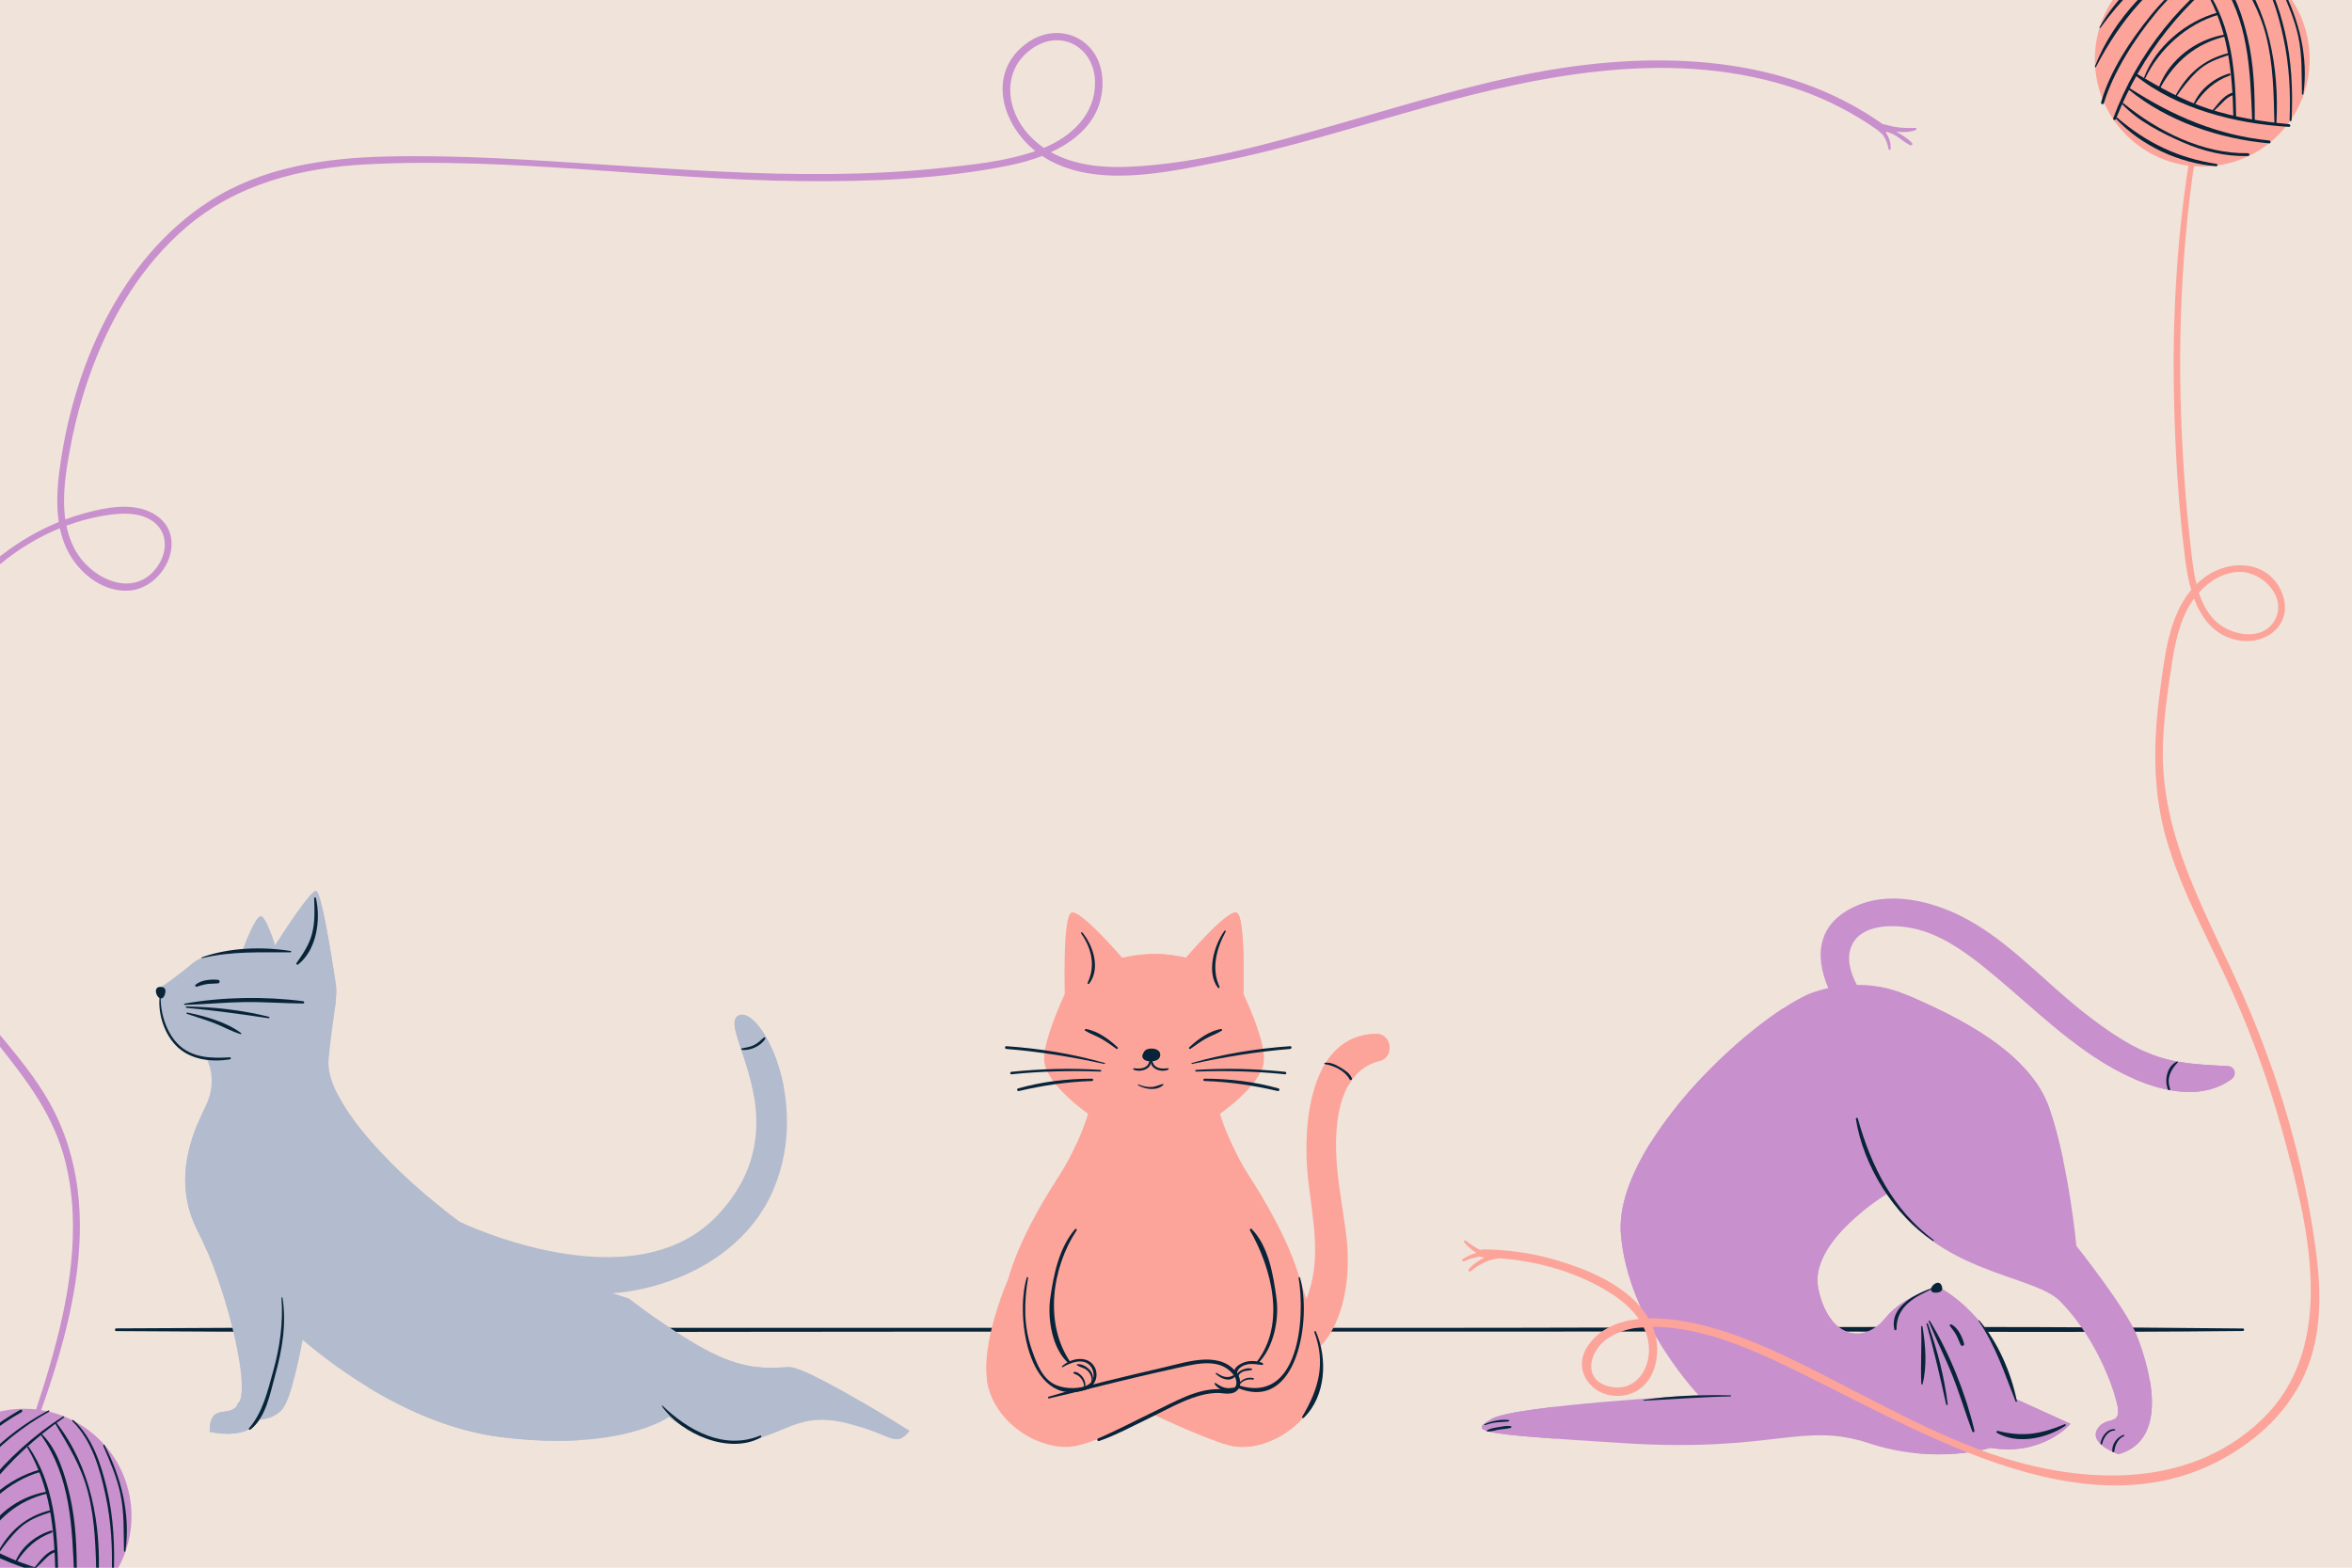 <?xml version="1.0" encoding="utf-8"?>
<!-- Generator: Adobe Illustrator 27.5.0, SVG Export Plug-In . SVG Version: 6.00 Build 0)  -->
<svg version="1.1" xmlns="http://www.w3.org/2000/svg" xmlns:xlink="http://www.w3.org/1999/xlink" x="0px" y="0px"
	 viewBox="0 0 750 500" style="enable-background:new 0 0 750 500;" xml:space="preserve">
<g id="BACKGROUND">
	<rect style="fill:#F0E3DA;" width="750" height="500"/>
	<g>
		<g>
			<path style="fill:#082439;" d="M37.073,424.538c88.417,0.611,176.849,0.183,265.268,0.177
				c87.758-0.005,175.515,0.004,263.273-0.033c49.856-0.021,99.734,0.374,149.587-0.177c0.513-0.006,0.513-0.791,0-0.797
				c-88.403-0.978-176.859-0.196-265.268-0.201c-87.758-0.005-175.515-0.011-263.273-0.016c-49.861-0.003-99.727-0.16-149.587,0.184
				C36.518,423.679,36.517,424.534,37.073,424.538L37.073,424.538z"/>
		</g>
	</g>
</g>
<g id="OBJECTS">
	<g>
		<g>
			<path style="fill:#B3BBCE;" d="M251.494,436.04c-6.012,0.286-13.311,1.145-24.905-4.723c-11.594-5.868-26.05-17.176-26.05-17.176
				s-1.96-0.6-5.165-1.669c19.803-1.55,42.657-12.24,51.435-33.476c11.914-28.825-4.996-59.187-11.53-54.959
				s20.754,34.397-6.341,63.414c-27.088,29.009-82.305,2.25-82.334,2.236c-18.741-13.654-43.206-37.761-41.819-51.978
				c1.272-13.037,3.09-19.714,2.206-24.279c-0.001-0.007-4.21-28.966-6.214-29.252c-1.661-0.237-10.202,12.895-13.077,17.395
				c-1.237-3.98-3.252-9.632-4.649-9.353c-1.566,0.313-4.335,7.159-5.719,10.841c-5.682,0.309-12.467,1.311-15.916,4.16
				c-6.584,5.439-10.449,7.872-10.449,7.872s-1.145,21.327,15.029,22.901c0,0,3.578,6.298-0.286,14.456s-11.307,23.474-2.576,40.363
				c8.731,16.889,16.031,46.947,13.454,53.817c-0.039,0.105-0.083,0.197-0.125,0.296c-0.443,0.389-0.814,0.936-1.081,1.731
				c-3.104,3.281-8.528-0.98-8.528,7.993c0,0,11.594,2.863,15.601-3.578c0.05-0.081,0.1-0.177,0.15-0.263
				c3.023-0.288,6.181-1.331,7.917-4.12c2.314-3.718,4.528-13.627,5.99-21.347c11.077,9.451,35.49,27.566,63.377,31.026
				c38.073,4.723,53.388-6.441,53.388-6.441s12.309,9.916,25.048,7.606c12.739-2.31,16.174-9.18,31.203-5.745
				c15.029,3.435,15.745,8.302,20.468,2.576C289.996,456.365,257.505,435.754,251.494,436.04z"/>
			<g>
				<path style="fill:#B3BBCE;" d="M235.279,324.037c-3.567,2.308,2.945,12.347,5.187,25.709c3.361-0.578,6.551-1.707,9.359-3.481
					C246.943,331.55,239.224,321.484,235.279,324.037z"/>
				<path style="fill:#B3BBCE;" d="M77.086,441.431c0.079,2.26-0.07,4.057-0.499,5.2c-0.039,0.105-0.083,0.197-0.125,0.296
					c-0.443,0.389-0.814,0.936-1.081,1.731c-3.104,3.281-8.528-0.98-8.528,7.993c0,0,11.594,2.863,15.601-3.578
					c0.05-0.081,0.1-0.177,0.15-0.263c3.023-0.288,6.181-1.331,7.917-4.12c0.896-1.441,1.778-3.816,2.606-6.629
					C88.031,443.642,82.304,443.432,77.086,441.431z"/>
				<path style="fill:#B3BBCE;" d="M105.733,383.878c9.901,12.73,24.799,10.447,35.86,2.01
					c-13.25-10.411-27.857-24.822-33.945-36.866C100.039,359.142,97.62,374.142,105.733,383.878z"/>
				<path style="fill:#B3BBCE;" d="M230.733,446.878c10.143,2.898,21.334-0.506,29.013-7.925c-3.749-1.807-6.789-2.983-8.252-2.913
					c-6.012,0.286-13.311,1.145-24.905-4.723c-5.881-2.977-12.495-7.351-17.589-10.941
					C208.205,433.245,219.062,443.287,230.733,446.878z"/>
				<path style="fill:#B3BBCE;" d="M162.733,434.878c-15.59-6.063-34.174-4.616-45.37,7.573
					c11.821,7.19,26.605,13.942,42.527,15.918c9.995,1.24,18.407,1.379,25.4,0.918C180.938,448.296,174.157,438.686,162.733,434.878
					z"/>
				<path style="fill:#B3BBCE;" d="M79.733,384.878c2-6,2-12-1-17c-3.639-6.066-9.489-8.805-15.759-9.364
					c-3.548,8.624-6.733,20.97,0.158,34.301c0.943,1.824,1.869,3.804,2.768,5.89C71.644,395.412,76.629,391.086,79.733,384.878z"/>
				<path style="fill:#B3BBCE;" d="M274.682,447.071c-0.793,2.615-2.027,5.024-3.664,7.075c13.589,3.399,14.417,7.748,18.978,2.219
					C289.996,456.365,282.874,451.847,274.682,447.071z"/>
				<path style="fill:#B3BBCE;" d="M87.733,308.878c3.364,7.402,11.257,12.531,19.107,12.358c0.398-3.28,0.547-5.759,0.15-7.806
					c-0.001-0.007-4.21-28.966-6.214-29.252c-1.661-0.237-10.202,12.895-13.077,17.395c-0.41-1.318-0.905-2.818-1.435-4.227
					C85.257,301.19,86.195,305.034,87.733,308.878z"/>
			</g>
			<g>
				<g>
					<g>
						<path style="fill:#082439;" d="M62.7,314.702c1.091-0.332,2.169-0.677,3.301-0.839c1.158-0.166,2.324-0.104,3.482-0.227
							c0.722-0.077,0.736-1.073,0-1.134c-2.315-0.194-5.307,0.02-7.139,1.59C62.063,314.332,62.363,314.805,62.7,314.702
							L62.7,314.702z"/>
					</g>
				</g>
				<g>
					<g>
						<path style="fill:#082439;" d="M58.918,320.504c6.289-0.154,12.553-0.808,18.851-0.9c6.307-0.092,12.581,0.404,18.878,0.453
							c0.485,0.004,0.451-0.672,0-0.731c-12.071-1.581-25.797-1.384-37.783,0.773C58.633,320.14,58.689,320.51,58.918,320.504
							L58.918,320.504z"/>
					</g>
				</g>
				<g>
					<g>
						<path style="fill:#082439;" d="M59.452,321.443c8.791,0.806,17.434,2,26.16,3.313c0.301,0.045,0.442-0.392,0.13-0.47
							c-8.487-2.114-17.555-3.146-26.289-3.284C59.164,320.998,59.174,321.418,59.452,321.443L59.452,321.443z"/>
					</g>
				</g>
				<g>
					<g>
						<path style="fill:#082439;" d="M59.605,323.367c2.899,0.956,5.823,1.838,8.674,2.933c2.827,1.086,5.517,2.65,8.41,3.523
							c0.229,0.069,0.319-0.234,0.152-0.36c-4.597-3.458-11.559-5.431-17.121-6.512C59.448,322.899,59.339,323.28,59.605,323.367
							L59.605,323.367z"/>
					</g>
				</g>
				<g>
					<g>
						<path style="fill:#082439;" d="M100.185,286.485c0.111,3.939,0.311,7.736-0.76,11.593c-0.97,3.494-2.869,6.167-4.885,9.099
							c-0.245,0.356,0.265,0.654,0.552,0.426c5.915-4.684,7.258-14.262,5.637-21.192
							C100.657,286.109,100.176,286.173,100.185,286.485L100.185,286.485z"/>
					</g>
				</g>
				<g>
					<g>
						<path style="fill:#082439;" d="M64.411,305.59c9.622-2.289,18.495-1.788,28.231-1.846c0.239-0.001,0.311-0.393,0.059-0.433
							c-9.171-1.453-19.572-1.109-28.359,2.026C64.184,305.393,64.245,305.63,64.411,305.59L64.411,305.59z"/>
					</g>
				</g>
				<path style="fill:#082439;" d="M52.442,315.239c-0.006-0.075-0.034-0.148-0.118-0.196c-0.573-0.328-1.484-0.422-2.07-0.06
					c-0.611,0.377-0.621,1.228-0.436,1.842c0.184,0.615,0.656,1.45,1.346,1.593c0.768,0.16,1.185-0.601,1.388-1.212
					C52.738,316.646,52.962,315.693,52.442,315.239z"/>
				<g>
					<g>
						<path style="fill:#082439;" d="M89.762,413.931c0.566,7.995-0.506,15.71-2.659,23.413c-1.759,6.295-3.305,13.136-7.679,18.164
							c-0.267,0.307,0.128,0.679,0.438,0.438c4.996-3.894,6.304-11.662,7.906-17.424c2.236-8.044,3.612-16.31,2.317-24.634
							C90.056,413.706,89.749,413.748,89.762,413.931L89.762,413.931z"/>
					</g>
				</g>
				<g>
					<g>
						<path style="fill:#082439;" d="M236.526,334.811c2.6,0.461,6.172-1.252,7.509-3.525c0.18-0.305-0.221-0.581-0.471-0.364
							c-1.035,0.897-1.915,1.831-3.179,2.436c-1.25,0.599-2.528,0.731-3.859,1.027C236.321,334.432,236.31,334.773,236.526,334.811
							L236.526,334.811z"/>
					</g>
				</g>
				<g>
					<g>
						<path style="fill:#082439;" d="M211.083,448.513c6.115,8.81,21.441,15.526,31.544,9.948c0.312-0.172,0.096-0.734-0.249-0.591
							c-11.5,4.748-22.947-1.652-31.088-9.516C211.186,448.254,210.996,448.386,211.083,448.513L211.083,448.513z"/>
					</g>
				</g>
				<g>
					<g>
						<path style="fill:#082439;" d="M51.112,316.5c-1.105,5.684,0.855,12.583,4.871,16.832c4.407,4.663,11.366,5.523,17.396,4.521
							c0.358-0.06,0.277-0.659-0.086-0.635c-5.949,0.385-12.342,0.228-16.76-4.435c-3.9-4.116-5.698-10.76-5.219-16.255
							C51.324,316.412,51.134,316.385,51.112,316.5L51.112,316.5z"/>
					</g>
				</g>
			</g>
		</g>
		<g>
			<path style="fill:#C890CD;" d="M475.734,452.508c7.531-4.303,65.893-7.531,65.893-7.531s-22.323-23.399-24.743-51.101
				c-2.421-27.702,39.267-67.238,59.438-76.651c0,0,2.547-1.18,6.683-2.086c-4.495-10.428-3.504-20.946,9.222-26.354
				c12.058-5.123,26.862-0.6,37.551,5.843c12.739,7.678,22.921,19.05,34.571,28.181c6.308,4.944,13.006,9.762,20.405,12.942
				c8.365,3.595,16.748,3.792,25.657,4.277c2.325,0.127,2.935,2.896,1.136,4.193c-12.421,8.951-30.484,1.336-41.961-5.932
				c-13.79-8.732-25.017-20.378-37.713-30.469c-6.405-5.092-13.862-10.113-21.999-11.763c-6.103-1.237-16.159-1.406-19.341,5.369
				c-1.83,3.896-0.648,8.488,1.568,12.695c4.719-0.027,10.125,0.734,15.688,3.105c16.406,6.993,39.536,18.289,45.721,36.308
				c6.186,18.02,8.607,43.839,8.607,43.839s15.868,19.902,19.364,28.778c3.496,8.875,11.027,32.812-5.917,37.653
				c0,0-9.682-3.227-6.724-8.068c2.958-4.841,8.875,0.269,5.648-10.22c-3.227-10.489-9.413-22.323-17.751-30.66
				c-8.338-8.337-38.998-8.606-54.866-34.157c0,0-25.281,15.061-22.054,30.391c3.227,15.33,14.254,17.926,21.247,9.366
				c6.993-8.56,17.751-9.635,17.751-9.635s19.095,9.682,23.668,35.232l17.751,8.069c0,0-8.875,10.469-25.55,7.655
				c0,0-17.482,5.524-38.729-1.469c-21.247-6.993-30.122,2.958-77.727,0S468.204,456.811,475.734,452.508z"/>
			<g>
				<path style="fill:#C890CD;" d="M684.754,335.751c8.365,3.595,16.748,3.792,25.657,4.277c2.325,0.127,2.935,2.896,1.136,4.193
					c-8.916,6.425-20.739,4.314-30.946-0.077c0.55-3.123,1.617-6.103,3.314-8.781C684.196,335.49,684.471,335.63,684.754,335.751z"
					/>
				<path style="fill:#C890CD;" d="M675.564,463.804c0,0-9.682-3.227-6.724-8.068c2.958-4.841,8.875,0.269,5.648-10.22
					c-0.073-0.237-0.156-0.479-0.232-0.718c4.078-0.563,8.004-1.954,11.336-4.225C687.191,450.209,686.197,460.766,675.564,463.804z
					"/>
				<path style="fill:#C890CD;" d="M475.734,452.508c2.465-1.408,10.374-2.702,19.901-3.804c-0.683,3.295-0.526,6.783,0.343,10.153
					C470.067,457.015,469.616,456.004,475.734,452.508z"/>
				<path style="fill:#C890CD;" d="M542.546,405.513c-2.524,8.582-8.618,14.611-16.09,17.968
					c-4.559-8.418-8.616-18.672-9.571-29.604c-0.792-9.062,3.138-19.391,9.489-29.517
					C539.631,372.68,546.756,390.075,542.546,405.513z"/>
				<path style="fill:#C890CD;" d="M568.546,399.513c3.937-11.023,14.692-14.603,25.434-13.189
					c-7.114,5.765-16.172,15.212-14.161,24.765c0.919,4.367,2.473,7.697,4.385,10.034
					C573.393,419.933,564.097,411.376,568.546,399.513z"/>
				<path style="fill:#C890CD;" d="M570.546,350.513c-9.163,10.572-23.786,9.214-35.825,2.244
					c10.339-12.782,23.306-24.229,33.733-31.046C575.809,329.902,578.063,342.996,570.546,350.513z"/>
				<path style="fill:#C890CD;" d="M626.546,433.513c3.5-2.188,7.001-3.035,10.586-3.213c2.311,4.394,4.253,9.61,5.352,15.753
					l17.751,8.069c0,0-8.875,10.469-25.55,7.655c0,0-10.216,3.22-24.515,1.62C610.116,451.389,616.023,440.529,626.546,433.513z"/>
				<path style="fill:#C890CD;" d="M615.546,349.513c-6.449-10.032-7.763-21.09-7.254-32.072
					c16.372,7.008,39.096,18.255,45.219,36.093c1.754,5.109,3.205,10.846,4.384,16.443
					C641.519,370.877,625.055,363.411,615.546,349.513z"/>
			</g>
			<g>
				<g>
					<g>
						<path style="fill:#082439;" d="M621.778,422.909c0.707,0.917,1.431,1.813,1.993,2.83c0.578,1.045,0.929,2.191,1.488,3.24
							c0.305,0.573,1.202,0.178,1.037-0.437c-0.591-2.195-1.918-5.038-4.017-6.133C621.987,422.257,621.536,422.596,621.778,422.909
							L621.778,422.909z"/>
					</g>
				</g>
				<g>
					<g>
						<path style="fill:#082439;" d="M615.022,421.462c2.376,5.816,5.232,11.421,7.565,17.263c2.34,5.861,4.105,11.907,6.326,17.802
							c0.164,0.434,0.815,0.271,0.705-0.194c-2.768-11.758-7.933-24.697-14.219-35.029
							C615.283,421.113,614.931,421.238,615.022,421.462L615.022,421.462z"/>
					</g>
				</g>
				<g>
					<g>
						<path style="fill:#082439;" d="M614.335,422.295c2.394,8.527,4.366,17.032,6.265,25.678c0.058,0.263,0.513,0.211,0.479-0.065
							c-1.063-8.701-3.32-17.503-6.319-25.731C614.665,421.915,614.258,422.018,614.335,422.295L614.335,422.295z"/>
					</g>
				</g>
				<g>
					<g>
						<path style="fill:#082439;" d="M612.598,423.125c0.279,6.087-0.234,12.222,0.073,18.265c0.011,0.215,0.328,0.275,0.387,0.052
							c1.488-5.66,0.956-12.66-0.036-18.374C612.98,422.828,612.587,422.884,612.598,423.125L612.598,423.125z"/>
					</g>
				</g>
				<g>
					<g>
						<path style="fill:#082439;" d="M658.407,454.233c-7.534,3.134-13.277,4.162-21.333,2.135
							c-0.381-0.096-0.624,0.441-0.271,0.643c6.592,3.758,15.815,1.79,21.817-2.272
							C658.861,454.576,658.714,454.105,658.407,454.233L658.407,454.233z"/>
					</g>
				</g>
				<g>
					<g>
						<path style="fill:#082439;" d="M630.913,421.273c5.532,8.087,8.263,16.706,11.81,25.7c0.103,0.261,0.483,0.166,0.425-0.117
							c-1.855-9.036-6.001-18.719-12.029-25.742C631.023,421.001,630.829,421.149,630.913,421.273L630.913,421.273z"/>
					</g>
				</g>
				<path style="fill:#082439;" d="M619.178,411.476c0.068-0.032,0.126-0.084,0.141-0.18c0.102-0.652-0.136-1.536-0.684-1.955
					c-0.57-0.436-1.369-0.141-1.877,0.25c-0.508,0.392-1.12,1.131-1.008,1.826c0.125,0.775,0.985,0.892,1.628,0.863
					C617.969,412.255,618.94,412.124,619.178,411.476z"/>
				<g>
					<g>
						<path style="fill:#082439;" d="M616.791,410.553c-5.669,1.943-14.303,5.962-12.723,13.463
							c0.081,0.386,0.685,0.295,0.681-0.092c-0.08-7.468,6.168-10.531,12.146-13.122
							C617.037,410.741,616.936,410.504,616.791,410.553L616.791,410.553z"/>
					</g>
				</g>
				<g>
					<g>
						<path style="fill:#082439;" d="M677.184,457.622c-2.107,0.677-3.802,2.979-3.622,5.222c0.035,0.43,0.625,0.426,0.666,0
							c0.187-1.963,1.2-4.044,3.108-4.862C677.54,457.894,677.394,457.555,677.184,457.622L677.184,457.622z"/>
					</g>
				</g>
				<g>
					<g>
						<path style="fill:#082439;" d="M674.299,455.841c-2.361-0.279-4.297,2.521-4.507,4.595c-0.031,0.306,0.466,0.368,0.534,0.072
							c0.413-1.808,1.812-4.268,3.972-4.236C674.584,456.276,674.568,455.872,674.299,455.841L674.299,455.841z"/>
					</g>
				</g>
				<g>
					<g>
						<path style="fill:#082439;" d="M674.042,444.712c0.012,0,0.012-0.019,0-0.019
							C674.029,444.693,674.029,444.712,674.042,444.712L674.042,444.712z"/>
					</g>
				</g>
				<g>
					<g>
						<path style="fill:#082439;" d="M473.501,454.549c1.357-0.509,2.755-0.806,4.198-0.954c1.139-0.117,2.311-0.042,3.43-0.283
							c0.253-0.055,0.161-0.387-0.056-0.414c-2.467-0.307-5.453,0.339-7.705,1.335C473.19,454.311,473.317,454.618,473.501,454.549
							L473.501,454.549z"/>
					</g>
				</g>
				<g>
					<g>
						<path style="fill:#082439;" d="M474.271,456.579c1.175,0.043,2.354-0.378,3.509-0.579c1.312-0.228,2.685-0.248,3.967-0.598
							c0.343-0.094,0.235-0.543-0.078-0.58c-1.251-0.148-2.602,0.128-3.841,0.347c-1.218,0.215-2.598,0.384-3.652,1.061
							C474.019,456.331,474.083,456.572,474.271,456.579L474.271,456.579z"/>
					</g>
				</g>
				<g>
					<g>
						<path style="fill:#082439;" d="M694.182,338.574c-3.158,1.375-4.101,5.96-2.875,8.895c0.174,0.416,0.854,0.256,0.696-0.192
							c-1.194-3.376,0.117-5.96,2.412-8.402C694.573,338.708,694.375,338.49,694.182,338.574L694.182,338.574z"/>
					</g>
				</g>
				<g>
					<g>
						<path style="fill:#082439;" d="M616.595,395.497c-13.041-9.733-19.869-23.456-24.185-38.757
							c-0.114-0.403-0.678-0.227-0.615,0.169c2.406,14.972,12.01,30.453,24.62,38.895
							C616.609,395.935,616.775,395.631,616.595,395.497L616.595,395.497z"/>
					</g>
				</g>
				<g>
					<g>
						<path style="fill:#082439;" d="M551.811,445.027c-9.155-0.163-18.599,0.058-27.662,1.464
							c-0.141,0.022-0.108,0.255,0.034,0.249c9.224-0.444,18.384-1.183,27.628-1.366
							C552.034,445.37,552.034,445.031,551.811,445.027L551.811,445.027z"/>
					</g>
				</g>
			</g>
		</g>
		<g>
			<path style="fill:#FCA49A;" d="M438.796,329.721c-21.631,0.543-23.396,30.039-21.74,45.667
				c1.383,13.058,4.664,26.242-0.497,38.946c-1.846-6.057-1.926-6.095-1.926-6.095l-0.026,0.062
				c-3.767-13.298-11.891-26.337-16.284-33.154c-6.417-9.958-9.294-19.915-9.294-19.915s12.835-8.851,13.941-16.375
				c0.726-4.937-3.503-15.305-6.496-21.851c0,0,0.743-24.84-2.134-25.947c-2.877-1.106-16.161,14.415-16.161,14.415
				c-0.058-0.014-0.116-0.028-0.174-0.042c-6.571-1.567-13.424-1.567-19.995,0l-0.174,0.042c0,0-13.285-15.521-16.161-14.415
				c-2.877,1.106-2.134,25.947-2.134,25.947c-2.994,6.546-7.222,16.913-6.496,21.851c1.106,7.524,13.941,16.375,13.941,16.375h0
				c0,0-2.877,9.958-9.294,19.915c-4.387,6.807-12.493,19.818-16.266,33.096l-0.001-0.003c0,0-9.071,20.316-6.462,33.22
				c2.61,12.904,17.749,22.183,28.737,19.573c5.65-1.342,15.599-5.712,24.329-9.74c8.73,4.028,18.679,8.398,24.329,9.74
				c10.988,2.61,26.128-6.669,28.737-19.573c0.732-3.62,0.545-7.824-0.104-11.999c8.132-8.52,9.684-23.62,8.378-34.753
				c-1.219-10.388-3.576-20.616-3.324-31.138c0.241-10.079,2.769-22.472,13.919-25.224
				C444.746,337.164,443.769,329.596,438.796,329.721z"/>
			<g>
				<path style="fill:#FCA49A;" d="M394.844,335.711c2.794,0.621,5.494,0.682,8.105,0.366c-0.595-5.408-3.964-13.579-6.476-19.071
					c0,0,0.743-24.84-2.134-25.947c-2.877-1.106-16.161,14.415-16.161,14.415c-0.058-0.014-0.116-0.028-0.174-0.042
					c-3.968-0.946-8.039-1.311-12.089-1.114C369.786,318.627,380.196,331.403,394.844,335.711z"/>
				<path style="fill:#FCA49A;" d="M388.531,374.647c2.32,5.412,8.05,7.973,14.265,7.704c-1.667-2.809-3.223-5.265-4.473-7.204
					c-3.145-4.88-5.434-9.752-6.957-13.46C387.707,364.88,385.963,370.153,388.531,374.647z"/>
				<path style="fill:#FCA49A;" d="M341.177,412.53c15.785-8.418,19.994-26.308,9.471-41.04c-1.78-2.967-4.247-5.247-7.177-7.064
					c-1.448,3.219-3.362,6.969-5.78,10.721c-4.387,6.807-12.493,19.818-16.266,33.096l-0.001-0.003c0,0-1.126,2.525-2.469,6.352
					C326.257,416.31,333.923,416.487,341.177,412.53z"/>
				<path style="fill:#FCA49A;" d="M330.654,453.57c-1.052-5.262-3.157-9.471-8.419-12.628c-2.4-1.44-5.019-1.776-7.557-1.326
					c0.073,0.627,0.162,1.245,0.283,1.843c1.599,7.904,7.9,14.442,15.067,17.726C330.689,457.428,331.055,455.576,330.654,453.57z"
					/>
				<path style="fill:#FCA49A;" d="M388.061,459.739c1.597,0.551,3.054,0.998,4.295,1.293c9.197,2.184,21.298-3.963,26.53-13.59
					c-0.297-0.068-0.594-0.136-0.891-0.186C405.811,443.195,393.629,448.932,388.061,459.739z"/>
				<path style="fill:#FCA49A;" d="M438.796,329.721c-8.433,0.212-13.837,4.833-17.205,11.309c3.201,0.752,6.132,2.519,8.434,5.005
					c2.111-3.669,5.258-6.535,9.939-7.69C444.746,337.164,443.769,329.596,438.796,329.721z"/>
				<path style="fill:#FCA49A;" d="M403.718,430.565l7.272,5.802c0,0-5.082,11.123-17.602,5.204c0,0-1.36-6.466,5.502-7.424
					l1.524,0.411C400.413,434.557,402.357,433.682,403.718,430.565z"/>
				<path style="fill:#FCA49A;" d="M337.85,429.726l-7.657,6.641c0,0,5.082,11.123,17.602,5.204c0,0,3.924-6.756-2.938-7.715
					l-4.088,0.701C340.769,434.557,339.211,432.843,337.85,429.726z"/>
				<path style="fill:#FCA49A;" d="M384.852,434.148c-1.279,0.26-4.147,0.477-7.362,1.092c1.456,3.048,2.545,7.424,2.08,10.664
					c2.693-1.249,4.615-2.105,5.274-2.27c2.9-0.725,8.264,0.87,9.859-0.725C396.297,441.314,391.666,432.764,384.852,434.148z"/>
			</g>
			<g>
				<g>
					<g>
						<path style="fill:#082439;" d="M388.988,443.068c-7.193-0.297-14.48,4.044-20.869,7.093
							c-5.989,2.858-11.903,6.045-18.011,8.636c-0.462,0.196-0.132,0.979,0.343,0.814c5.462-1.899,10.631-4.737,15.836-7.228
							c6.802-3.256,15.062-8.402,22.701-8.096C389.773,444.318,389.771,443.1,388.988,443.068L388.988,443.068z"/>
					</g>
				</g>
				<g>
					<g>
						<path style="fill:#082439;" d="M393.735,439.003c0.731,1.405,0.948,3.442-0.883,4.082c-1.201,0.42-2.636,0.118-3.864-0.017
							c-0.778-0.086-0.773,1.135,0,1.219c1.779,0.192,3.941,0.572,5.419-0.717c1.537-1.34,1.212-3.549,0.364-5.173
							C394.414,437.712,393.379,438.318,393.735,439.003L393.735,439.003z"/>
					</g>
				</g>
				<g>
					<g>
						<path style="fill:#082439;" d="M334.52,446.018c9.391-2.153,18.71-4.615,28.089-6.819c4.377-1.028,8.761-2.028,13.154-2.987
							c6.091-1.33,13.759-3.36,17.965,2.795c0.44,0.644,1.498,0.033,1.052-0.615c-5.315-7.74-15.601-4.16-23.073-2.409
							c-12.49,2.927-25.043,5.808-37.336,9.492C334.023,445.58,334.167,446.099,334.52,446.018L334.52,446.018z"/>
					</g>
				</g>
				<g>
					<g>
						<path style="fill:#082439;" d="M401.193,434.779c4.964-4.939,6.752-13.915,5.843-20.685
							c-0.99-7.378-2.483-16.579-7.895-22.113c-0.284-0.29-0.761,0.081-0.559,0.432c6.905,12.033,11.558,29.869,2.167,41.922
							C400.508,434.645,400.898,435.073,401.193,434.779L401.193,434.779z"/>
					</g>
				</g>
				<g>
					<g>
						<path style="fill:#082439;" d="M402.553,434.688c-1.996-0.792-4.413-0.854-6.37,0.039c-1.424,0.65-3.161,1.845-2.507,3.645
							c0.15,0.413,0.883,0.394,0.829-0.112c-0.216-2.028,2.401-3.117,4.078-3.224c1.306-0.083,2.588,0.209,3.881,0.315
							C402.873,435.385,402.878,434.817,402.553,434.688L402.553,434.688z"/>
					</g>
				</g>
				<g>
					<g>
						<path style="fill:#082439;" d="M414.106,407.579c2.135,12.695,0.207,40.571-19.349,34.203
							c-0.451-0.147-0.777,0.587-0.329,0.78c19.619,8.429,23.854-22.745,20.103-35.099
							C414.447,407.186,414.06,407.303,414.106,407.579L414.106,407.579z"/>
					</g>
				</g>
				<g>
					<g>
						<path style="fill:#082439;" d="M342.832,392.011c-5.153,5.987-6.848,14.456-7.933,22.081
							c-0.933,6.553,0.625,16.162,5.822,20.717c0.286,0.251,0.801-0.078,0.56-0.432c-8.36-12.268-5.883-30.003,2.045-41.986
							C343.52,392.097,343.066,391.739,342.832,392.011L342.832,392.011z"/>
					</g>
				</g>
				<g>
					<g>
						<path style="fill:#082439;" d="M327.413,407.462c-3.875,12.804,0.781,43.832,20.764,35.056
							c0.443-0.195,0.128-0.924-0.329-0.78c-3.463,1.091-7.286,1.467-10.765,0.158c-4.628-1.743-6.532-7.056-8.033-11.344
							c-2.659-7.597-2.538-15.135-1.212-22.973C327.884,407.304,327.496,407.185,327.413,407.462L327.413,407.462z"/>
					</g>
				</g>
				<g>
					<g>
						<path style="fill:#082439;" d="M338.835,436.071c2.389-1.445,6.506-3.043,8.766-0.52c1.064,1.188,1.493,3.153,0.763,4.616
							c-0.727,1.456-2.105,1.903-3.524,2.42c-0.404,0.147-0.368,0.788,0.106,0.783c3.764-0.046,5.863-4.275,4.06-7.444
							c-2.184-3.836-7.695-2.751-10.38-0.127C338.484,435.935,338.665,436.173,338.835,436.071L338.835,436.071z"/>
					</g>
				</g>
				<g>
					<g>
						<path style="fill:#082439;" d="M348.338,440.692c0.44-1.379,0.099-2.76-0.879-3.824c-0.905-0.984-2.577-1.957-3.951-1.755
							c-0.172,0.025-0.165,0.264-0.045,0.343c0.995,0.651,2.21,0.764,3.149,1.573c1.012,0.874,1.665,2.233,1.419,3.578
							C347.994,440.807,348.274,440.89,348.338,440.692L348.338,440.692z"/>
					</g>
				</g>
				<g>
					<g>
						<path style="fill:#082439;" d="M346.123,442.095c0.034-1.128-0.294-2.187-1.02-3.059c-0.558-0.67-1.728-1.705-2.672-1.441
							c-0.162,0.045-0.238,0.272-0.103,0.392c0.298,0.266,0.628,0.306,0.991,0.483c0.435,0.212,0.826,0.505,1.16,0.856
							c0.711,0.747,1.158,1.739,1.194,2.769C345.683,442.384,346.114,442.385,346.123,442.095L346.123,442.095z"/>
					</g>
				</g>
				<g>
					<g>
						<path style="fill:#082439;" d="M394.5,439.866c0.159-1.003,0.728-1.808,1.625-2.286c0.954-0.508,1.991-0.351,2.988-0.632
							c0.217-0.061,0.23-0.397,0-0.452c-2.039-0.484-5.298,0.903-4.956,3.37C394.18,440.037,394.473,440.034,394.5,439.866
							L394.5,439.866z"/>
					</g>
				</g>
				<g>
					<g>
						<path style="fill:#082439;" d="M395.196,441.663c1.063-1.381,2.67-1.897,4.352-1.632c0.314,0.049,0.457-0.401,0.134-0.488
							c-1.835-0.496-3.784,0.379-4.802,1.935C394.748,441.68,395.057,441.843,395.196,441.663L395.196,441.663z"/>
					</g>
				</g>
				<g>
					<g>
						<path style="fill:#082439;" d="M387.312,441.404c1.172,1.908,4.633,3.214,6.62,1.757c0.232-0.17,0.201-0.679-0.17-0.629
							c-1.092,0.146-2.03,0.351-3.133,0.086c-1.094-0.263-2.092-0.89-3.009-1.522C387.432,440.966,387.199,441.219,387.312,441.404
							L387.312,441.404z"/>
					</g>
				</g>
				<g>
					<g>
						<path style="fill:#082439;" d="M387.732,438.228c1.587,1.445,3.99,2.594,5.918,1.033c0.332-0.269-0.094-0.788-0.449-0.582
							c-1.818,1.058-3.608,0.328-5.214-0.783C387.79,437.76,387.555,438.067,387.732,438.228L387.732,438.228z"/>
					</g>
				</g>
				<g>
					<g>
						<path style="fill:#082439;" d="M419.101,424.879c3.737,9.896,1.365,18.238-3.848,26.93c-0.185,0.309,0.239,0.629,0.493,0.381
							c7.079-6.894,7.655-18.913,3.852-27.52C419.474,424.391,418.992,424.59,419.101,424.879L419.101,424.879z"/>
					</g>
				</g>
				<g>
					<g>
						<path style="fill:#082439;" d="M422.465,339.399c2.951,0.449,6.444,2.156,7.914,4.887c0.21,0.389,0.887,0.123,0.728-0.307
							c-0.617-1.672-2.193-2.618-3.658-3.499c-1.506-0.905-3.183-1.754-4.984-1.506
							C422.254,339.003,422.256,339.367,422.465,339.399L422.465,339.399z"/>
					</g>
				</g>
				<g>
					<g>
						<path style="fill:#082439;" d="M367.662,335.373c-0.955-0.309-2.126-0.314-2.921,0.401c-0.67,0.603-0.628,1.569,0.061,2.143
							c0.796,0.663,2.263,0.651,3.223,0.486c0.909-0.157,1.797-0.717,1.938-1.696c0.333-2.32-3.206-2.796-4.644-1.793
							c-0.765,0.534-1.128,1.608-0.557,2.417c0.59,0.837,1.772,0.912,2.698,0.799c0.97-0.118,2.215-0.826,1.702-2.005
							c-0.469-1.079-2.213-0.96-3.153-0.832c-0.953,0.13-0.638,1.533,0.215,1.591c0.035,0.003,0.071,0.005,0.107,0.007
							c0.362,0.025,0.744-0.347,0.712-0.712c-0.003-0.035-0.006-0.07-0.009-0.105c-0.27,0.27-0.54,0.54-0.81,0.81
							c0.334,0.014,1.081,0.146,1.363,0.004c0.173,0.057,0.21-0.001,0.112-0.173c0.025-0.173-0.027-0.224-0.156-0.153
							c-0.12-0.045-0.459,0.065-0.602,0.069c-0.146,0.005-0.582,0.058-0.704-0.062c-0.282-0.277,0.011-0.474,0.263-0.554
							c0.402-0.127,0.991-0.122,1.399-0.049c0.643,0.115,0.954,0.604,0.267,1.015c-0.383,0.23-0.983,0.175-1.413,0.152
							c-0.235-0.013-0.56-0.003-0.776-0.095c-0.422-0.178-0.417-0.286-0.098-0.496c0.43-0.283,1.171-0.318,1.66-0.287
							C368.068,336.291,368.127,335.524,367.662,335.373L367.662,335.373z"/>
					</g>
				</g>
				<g>
					<g>
						<path style="fill:#082439;" d="M379.599,334.531c1.564-1.128,3.126-2.252,4.798-3.218c1.667-0.963,3.553-1.553,5.171-2.572
							c0.303-0.191,0.094-0.598-0.231-0.548c-3.621,0.555-7.521,3.367-10.113,5.853C378.977,334.282,379.309,334.74,379.599,334.531
							L379.599,334.531z"/>
					</g>
				</g>
				<g>
					<g>
						<path style="fill:#082439;" d="M356.395,334.045c-2.591-2.484-6.492-5.298-10.113-5.853c-0.323-0.049-0.537,0.356-0.231,0.548
							c1.618,1.019,3.504,1.609,5.171,2.572c1.672,0.966,3.234,2.09,4.798,3.218C356.308,334.738,356.645,334.284,356.395,334.045
							L356.395,334.045z"/>
					</g>
				</g>
				<g>
					<g>
						<path style="fill:#082439;" d="M366.764,337.555c0.101,1.268,0.286,2.458,1.425,3.203c1.254,0.82,2.903,0.965,4.29,0.447
							c0.32-0.12,0.193-0.558-0.139-0.506c-1.229,0.19-2.558,0.198-3.662-0.461c-1.062-0.634-1.122-1.678-1.443-2.746
							C367.159,337.244,366.742,337.276,366.764,337.555L366.764,337.555z"/>
					</g>
				</g>
				<g>
					<g>
						<path style="fill:#082439;" d="M366.773,337.491c-0.322,1.068-0.382,2.112-1.443,2.746c-1.104,0.659-2.433,0.651-3.662,0.461
							c-0.332-0.051-0.46,0.386-0.139,0.506c1.387,0.518,3.036,0.373,4.29-0.447c1.14-0.745,1.324-1.932,1.425-3.203
							C367.264,337.279,366.848,337.241,366.773,337.491L366.773,337.491z"/>
					</g>
				</g>
				<g>
					<g>
						<path style="fill:#082439;" d="M380.127,339.347c10.365-2.247,20.704-3.95,31.284-4.794c0.56-0.045,0.568-0.921,0-0.881
							c-10.586,0.736-21.167,2.426-31.369,5.367C379.845,339.097,379.927,339.39,380.127,339.347L380.127,339.347z"/>
					</g>
				</g>
				<g>
					<g>
						<path style="fill:#082439;" d="M381.403,341.774c9.486-0.348,18.944-0.116,28.387,0.866c0.509,0.053,0.506-0.745,0-0.797
							c-9.462-0.974-18.893-1.231-28.387-0.604C381.063,341.262,381.057,341.787,381.403,341.774L381.403,341.774z"/>
					</g>
				</g>
				<g>
					<g>
						<path style="fill:#082439;" d="M384.076,344.774c7.94,0.251,15.635,1.398,23.361,3.205c0.545,0.128,0.774-0.689,0.232-0.841
							c-7.676-2.15-15.632-3.105-23.592-3.105C383.599,344.033,383.6,344.759,384.076,344.774L384.076,344.774z"/>
					</g>
				</g>
				<g>
					<g>
						<path style="fill:#082439;" d="M352.268,339.04c-10.202-2.941-20.783-4.631-31.369-5.367c-0.567-0.039-0.561,0.836,0,0.881
							c10.58,0.844,20.919,2.547,31.284,4.794C352.383,339.39,352.467,339.097,352.268,339.04L352.268,339.04z"/>
					</g>
				</g>
				<g>
					<g>
						<path style="fill:#082439;" d="M350.908,341.24c-9.494-0.627-18.925-0.37-28.387,0.604c-0.505,0.052-0.51,0.85,0,0.797
							c9.443-0.982,18.901-1.215,28.387-0.866C351.254,341.787,351.249,341.262,350.908,341.24L350.908,341.24z"/>
					</g>
				</g>
				<g>
					<g>
						<path style="fill:#082439;" d="M348.235,344.033c-7.96,0-15.917,0.955-23.592,3.105c-0.542,0.152-0.314,0.968,0.232,0.841
							c7.726-1.806,15.422-2.954,23.361-3.205C348.71,344.759,348.713,344.033,348.235,344.033L348.235,344.033z"/>
					</g>
				</g>
				<g>
					<g>
						<path style="fill:#082439;" d="M390.449,296.886c-3.267,4.472-5.857,13.298-2.067,18.166c0.23,0.295,0.624-0.081,0.486-0.375
							c-2.706-5.776-0.915-12.24,1.978-17.559C390.99,296.853,390.62,296.651,390.449,296.886L390.449,296.886z"/>
					</g>
				</g>
				<g>
					<g>
						<path style="fill:#082439;" d="M344.743,297.705c3.294,4.61,4.682,10.385,2.081,15.723c-0.167,0.343,0.279,0.588,0.502,0.293
							c3.67-4.841,1.266-12.183-2.192-16.317C344.954,297.19,344.579,297.475,344.743,297.705L344.743,297.705z"/>
					</g>
				</g>
				<g>
					<g>
						<path style="fill:#082439;" d="M362.93,346.157c2.206,1.302,6.013,1.845,8.032-0.14c0.126-0.124-0.003-0.331-0.169-0.29
							c-1.267,0.319-2.267,0.897-3.611,0.962c-1.41,0.068-2.81-0.225-4.092-0.808C362.908,345.798,362.75,346.05,362.93,346.157
							L362.93,346.157z"/>
					</g>
				</g>
			</g>
		</g>
	</g>
	<g>
		<path style="fill:#F0E3DA;" d="M326.364,318.44c-10.91,2.273-12.752,4.115-15.025,15.025c-2.273-10.91-4.115-12.752-15.025-15.025
			c10.91-2.273,12.752-4.115,15.025-15.025C313.612,314.325,315.455,316.168,326.364,318.44z"/>
		<path style="fill:#F0E3DA;" d="M55.916,307.039c-10.91,2.273-12.752,4.115-15.025,15.025c-2.273-10.91-4.115-12.752-15.025-15.025
			c10.91-2.273,12.752-4.115,15.025-15.025C43.164,302.924,45.006,304.767,55.916,307.039z"/>
		<path style="fill:#F0E3DA;" d="M34.548,291.003c-6.303,1.313-7.368,2.378-8.681,8.681c-1.313-6.303-2.378-7.368-8.681-8.681
			c6.303-1.313,7.368-2.378,8.681-8.681C27.18,288.625,28.244,289.689,34.548,291.003z"/>
		<path style="fill:#F0E3DA;" d="M197.424,377.227c-10.91,2.273-12.752,4.115-15.025,15.025
			c-2.273-10.91-4.115-12.752-15.025-15.025c10.91-2.273,12.752-4.115,15.025-15.025
			C184.672,373.112,186.514,374.954,197.424,377.227z"/>
		<path style="fill:#F0E3DA;" d="M201.941,388.177c-5.447,1.135-6.367,2.055-7.502,7.502c-1.135-5.448-2.055-6.368-7.502-7.502
			c5.447-1.135,6.367-2.055,7.502-7.502C195.573,386.122,196.493,387.042,201.941,388.177z"/>
		<path style="fill:#F0E3DA;" d="M700.114,392.233c-10.91,2.273-12.752,4.115-15.025,15.025
			c-2.273-10.91-4.115-12.752-15.025-15.025c10.91-2.273,12.752-4.115,15.025-15.025
			C687.362,388.118,689.204,389.96,700.114,392.233z"/>
		<path style="fill:#F0E3DA;" d="M679.392,379.238c-5.235,1.091-6.119,1.975-7.21,7.21c-1.091-5.235-1.975-6.119-7.21-7.21
			c5.235-1.09,6.119-1.975,7.21-7.21C673.273,377.264,674.157,378.148,679.392,379.238z"/>
		<path style="fill:#F0E3DA;" d="M331.276,302.707c-6.191,1.29-7.237,2.335-8.527,8.527c-1.29-6.191-2.335-7.237-8.527-8.527
			c6.191-1.29,7.237-2.335,8.527-8.526C324.039,300.372,325.085,301.418,331.276,302.707z"/>
		<path style="fill:#F0E3DA;" d="M443.011,434.265c-6.191,1.29-7.237,2.335-8.527,8.527c-1.29-6.191-2.335-7.237-8.527-8.527
			c6.191-1.29,7.237-2.335,8.527-8.527C435.775,431.929,436.82,432.975,443.011,434.265z"/>
		<path style="fill:#F0E3DA;" d="M112.563,449.695c-6.191,1.29-7.237,2.335-8.527,8.527c-1.29-6.191-2.335-7.237-8.527-8.527
			c6.191-1.29,7.237-2.335,8.527-8.527C105.326,447.359,106.371,448.405,112.563,449.695z"/>
		<path style="fill:#F0E3DA;" d="M610.748,275.02c-6.191,1.29-7.237,2.335-8.527,8.527c-1.29-6.191-2.335-7.237-8.526-8.527
			c6.191-1.29,7.237-2.335,8.526-8.527C603.511,272.685,604.557,273.73,610.748,275.02z"/>
		<path style="fill:#F0E3DA;" d="M614.266,262.707c-4.41,0.919-5.155,1.663-6.073,6.073c-0.919-4.41-1.663-5.155-6.073-6.073
			c4.41-0.919,5.155-1.663,6.073-6.073C609.111,261.043,609.856,261.788,614.266,262.707z"/>
	</g>
	<g>
		<g>
			<path style="fill:#C890CD;" d="M610.777,40.802c-2.375,0.062-4.629,0.048-6.974-0.409c-1.188-0.231-2.353-0.57-3.528-0.849
				C569.07,17.453,528.627,16.218,492.16,22.67c-22.089,3.908-43.559,10.651-65.095,16.792c-21.955,6.26-44.823,12.86-67.769,13.761
				c-8.303,0.326-16.983-0.669-24.171-4.679c9.301-4.293,16.85-11.475,16.423-22.942c-0.503-13.527-14.469-19.652-24.955-11.205
				c-11.899,9.585-6.853,25.472,3.561,33.792c-9.657,3.339-20.309,4.381-30.377,5.435c-11.523,1.207-23.108,1.759-34.691,1.877
				c-23.955,0.244-47.877-1.387-71.767-2.943c-23.279-1.516-46.667-3.184-70.009-2.641c-19.627,0.456-39.636,3.384-56.45,14.189
				c-28.748,18.474-43.772,53.547-47.946,86.394c-0.659,5.189-0.966,10.715-0.167,15.993c-4.725,1.934-9.254,4.353-13.505,7.173
				c-1.793,1.189-3.536,2.451-5.231,3.774v2.516c5.767-4.751,12.164-8.676,19.095-11.488c0.715,3.417,1.945,6.698,3.911,9.674
				c3.866,5.853,10.377,10.484,17.629,10.253c12.025-0.383,20.21-17.975,8.135-24.64c-6.444-3.557-14.697-1.983-21.427-0.175
				c-2.209,0.593-4.384,1.306-6.526,2.108c-1.112-7.731,0.288-16.067,1.687-23.429c1.648-8.671,4.008-17.211,7.134-25.467
				c6.304-16.646,15.914-32.421,29.495-44.117c16.3-14.038,36.836-19.193,57.932-20.273c46.092-2.358,92.262,4.91,138.34,5.359
				c22.101,0.215,44.644-0.623,66.372-4.992c3.457-0.695,7.057-1.684,10.51-3.027c16.045,10.542,38.94,5.408,56.398,1.919
				c22.07-4.411,43.547-11.241,65.197-17.297c38.63-10.805,80.872-19.27,119.982-5.671c8.819,3.067,17.087,7.34,24.718,12.691
				c0.61,0.588,1.378,1.095,1.87,1.748c0.981,1.304,1.5,2.88,1.779,4.474c0.066,0.377,0.603,0.252,0.63-0.085
				c0.144-1.819-0.397-3.543-1.421-5.057c-0.031-0.047-0.069-0.099-0.103-0.147c0.099-0.092,0.187-0.2,0.257-0.322
				c0.994,0.325,1.974,0.687,2.927,1.28c1.549,0.963,2.936,2.256,4.587,3.032c0.464,0.218,0.941-0.328,0.562-0.729
				c-1.405-1.49-3.301-2.651-5.131-3.602c2.197,0.27,4.415,0.174,6.319-0.494C611.221,41.358,611.188,40.792,610.777,40.802z
				 M34.694,164.218c4.445-0.641,9.602-0.779,13.552,1.712c5.494,3.466,5.31,10.16,1.811,14.958
				c-7.389,10.131-20.683,3.877-25.86-5.077c-1.481-2.561-2.44-5.31-3.024-8.161C25.495,166.059,30.01,164.893,34.694,164.218z
				 M328.018,42.957c-7.354-8.051-8.657-20.616,1.042-27.431c9.351-6.571,19.994-0.371,20.126,10.679
				c0.124,10.293-7.455,17.272-16.312,20.961C331.136,45.979,329.507,44.586,328.018,42.957z"/>
			<path style="fill:#C890CD;" d="M0.012,330.099v3.752c8.895,11.188,17.377,22.377,20.919,37.001
				c5.159,21.3,1.027,43.591-4.929,64.264c-2.874,9.976-6.249,19.788-9.819,29.533c-0.3,0.82,0.995,1.161,1.302,0.359
				c13.431-35.132,28.237-77.826,8.221-113.479C11.356,343.782,5.641,336.939,0.012,330.099z"/>
			<g>
				<defs>
					<rect id="SVGID_1_" y="426.796" width="73.204" height="73.204"/>
				</defs>
				<clipPath id="SVGID_00000142871165263274560340000014476455902750938245_">
					<use xlink:href="#SVGID_1_"  style="overflow:visible;"/>
				</clipPath>
				<g style="clip-path:url(#SVGID_00000142871165263274560340000014476455902750938245_);">
					
						<ellipse transform="matrix(0.707 -0.707 0.707 0.707 -339.689 147.122)" style="fill:#C890CD;" cx="7.747" cy="483.602" rx="34.244" ry="34.244"/>
					<g>
						<g>
							<path style="fill:#082439;" d="M20.136,451.752c-18.581,11.81-33.176,30.049-40.785,50.707
								c-0.2,0.543,0.652,0.761,0.859,0.237c8.197-20.735,21.848-37.825,40.158-50.547
								C20.607,451.982,20.388,451.591,20.136,451.752L20.136,451.752z"/>
						</g>
					</g>
					<g>
						<g>
							<path style="fill:#082439;" d="M15.427,449.852c-9.287,4.905-17.452,11.575-24.084,19.732
								c-6.381,7.848-13.157,17.967-15.847,27.812c-0.155,0.566,0.706,0.8,0.877,0.242c3.104-10.126,9.888-20.572,16.577-28.704
								c6.295-7.653,14.096-13.832,22.704-18.694C15.907,450.098,15.683,449.717,15.427,449.852L15.427,449.852z"/>
						</g>
					</g>
					<g>
						<g>
							<path style="fill:#082439;" d="M-26.155,486.095c7.818-14.994,18.153-27.329,33.049-35.716
								c0.484-0.272,0.049-1.018-0.435-0.745c-14.317,8.085-26.907,20.832-32.965,36.312
								C-26.586,486.15-26.255,486.286-26.155,486.095L-26.155,486.095z"/>
						</g>
					</g>
					<g>
						<g>
							<path style="fill:#082439;" d="M-13.671,488.7c13.325,10.791,32.282,15.51,49.082,16.485c0.56,0.033,0.545-0.811,0-0.863
								c-8.705-0.823-17.218-2.152-25.553-4.864c-8.347-2.716-15.628-6.844-23.125-11.281
								C-13.583,487.991-13.972,488.456-13.671,488.7L-13.671,488.7z"/>
						</g>
					</g>
					<g>
						<g>
							<path style="fill:#082439;" d="M-15.69,493.322c12.38,10.139,28.993,15.741,44.78,17.122c0.585,0.051,0.575-0.851,0-0.909
								c-16.546-1.69-30.568-7.744-44.434-16.661C-15.612,492.7-15.944,493.113-15.69,493.322L-15.69,493.322z"/>
						</g>
					</g>
					<g>
						<g>
							<path style="fill:#082439;" d="M-17.714,498.029c5.056,5.332,12.346,9.049,18.986,11.971
								c6.732,2.962,13.685,4.664,21.058,4.493c0.584-0.013,0.587-0.921,0-0.909c-14.392,0.278-28.73-6.985-39.68-15.919
								C-17.602,497.458-17.947,497.783-17.714,498.029L-17.714,498.029z"/>
						</g>
					</g>
					<g>
						<g>
							<path style="fill:#082439;" d="M-19.74,502.619c8.176,8.691,20.123,14.148,31.968,15.131
								c0.421,0.035,0.525-0.681,0.101-0.746c-12.244-1.855-22.308-6.714-31.697-14.756C-19.624,502.03-19.975,502.37-19.74,502.619
								L-19.74,502.619z"/>
						</g>
					</g>
					<g>
						<g>
							<path style="fill:#082439;" d="M-24.73,473.595c6.601-8.992,13.795-16.538,23.342-22.441
								c0.374-0.231,0.035-0.817-0.345-0.591c-9.298,5.52-17.938,13.384-23.28,22.867C-25.119,473.618-24.852,473.762-24.73,473.595
								L-24.73,473.595z"/>
						</g>
					</g>
					<g>
						<g>
							<path style="fill:#082439;" d="M8.744,461.741c7.32,12.387,8.6,26.009,8.915,40.116c0.013,0.572,0.899,0.575,0.891,0
								c-0.206-13.87-1.293-28.589-9.36-40.376C9.004,461.21,8.573,461.451,8.744,461.741L8.744,461.741z"/>
						</g>
					</g>
					<g>
						<g>
							<path style="fill:#082439;" d="M12.892,457.505c9.709,13.359,10.132,29.703,10.771,45.551c0.021,0.528,0.823,0.534,0.825,0
								c0.039-8.768-0.258-17.716-2.268-26.288c-1.523-6.497-3.983-14.847-9.026-19.495
								C13.042,457.132,12.758,457.32,12.892,457.505L12.892,457.505z"/>
						</g>
					</g>
					<g>
						<g>
							<path style="fill:#082439;" d="M17.601,454.013c4.303,7.234,8.365,13.722,10.475,22.03c2.331,9.18,2.454,18.419,2.676,27.814
								c0.01,0.424,0.635,0.421,0.656,0c0.886-17.72-2.372-35.895-13.439-50.128C17.804,453.516,17.468,453.789,17.601,454.013
								L17.601,454.013z"/>
						</g>
					</g>
					<g>
						<g>
							<path style="fill:#082439;" d="M23.087,453.286c6.158,6.058,8.766,15.202,10.537,23.446c1.871,8.709,2.35,17.452,1.973,26.33
								c-0.017,0.411,0.618,0.409,0.637,0c0.457-9.446,0.019-19.054-2.163-28.283c-1.852-7.833-4.569-16.249-10.654-21.824
								C23.197,452.751,22.871,453.073,23.087,453.286L23.087,453.286z"/>
						</g>
					</g>
					<g>
						<g>
							<path style="fill:#082439;" d="M32.925,461.139c2.112,4.887,4.239,9.766,5.394,14.985c1.372,6.196,1.063,12.28,1.221,18.562
								c0.006,0.251,0.423,0.334,0.46,0.062c1.633-11.766-1.293-23.427-6.671-33.846C33.189,460.629,32.809,460.87,32.925,461.139
								L32.925,461.139z"/>
						</g>
					</g>
					<g>
						<g>
							<path style="fill:#082439;" d="M11.214,500.348c0.992-0.956,1.995-1.875,2.948-2.874c0.95-0.996,1.889-1.858,3.198-2.345
								c0.493-0.183,0.282-0.979-0.219-0.796c-2.735,0.999-4.415,3.579-6.224,5.716C10.742,500.254,11.015,500.539,11.214,500.348
								L11.214,500.348z"/>
						</g>
					</g>
					<g>
						<g>
							<path style="fill:#082439;" d="M5.337,498.13c2.816-4.312,6.268-7.539,11.17-9.31c0.408-0.148,0.245-0.791-0.182-0.66
								c-4.896,1.5-9.365,5.019-11.382,9.804C4.844,498.198,5.21,498.324,5.337,498.13L5.337,498.13z"/>
						</g>
					</g>
					<g>
						<g>
							<path style="fill:#082439;" d="M-0.656,495.759c1.981-2.922,4.177-5.756,6.732-8.203c2.951-2.826,6.458-4.106,10.283-5.331
								c0.372-0.119,0.221-0.681-0.162-0.588c-8.016,1.958-13.312,6.671-17.185,13.928C-1.105,495.785-0.794,495.963-0.656,495.759
								L-0.656,495.759z"/>
						</g>
					</g>
					<g>
						<g>
							<path style="fill:#082439;" d="M-5.577,492.643c4.559-8.322,11.349-14.052,20.676-16.299
								c0.388-0.093,0.217-0.651-0.162-0.588c-9.197,1.537-17.617,7.881-21.002,16.681C-6.175,492.722-5.721,492.905-5.577,492.643
								L-5.577,492.643z"/>
						</g>
					</g>
					<g>
						<g>
							<path style="fill:#082439;" d="M-10.422,489.678c4.457-9.301,13.352-17.375,23.288-20.216
								c0.463-0.133,0.268-0.849-0.199-0.723c-9.984,2.679-19.888,10.892-23.491,20.77C-10.91,489.741-10.53,489.904-10.422,489.678
								L-10.422,489.678z"/>
						</g>
					</g>
				</g>
			</g>
		</g>
		<g>
			<path style="fill:#FCA49A;" d="M738.336,397.702c-3.766-27.404-11.692-54.329-22.789-79.643
				c-11.601-26.461-26.874-50.864-25.819-80.82c0.261-7.408,1.189-14.775,2.3-22.098c1.048-6.912,2.079-14.108,5.265-20.424
				c0.659-1.307,1.451-2.589,2.349-3.808c2.394,6.411,6.535,11.857,13.922,13.29c9.049,1.755,17.794-5.129,14.262-14.693
				c-3.95-10.695-16.519-11.486-24.797-5.404c-0.945,0.694-1.815,1.445-2.625,2.238c-0.837-3.418-1.266-6.965-1.652-10.27
				c-1.93-16.522-3.055-33.17-3.429-49.799c-0.762-33.85,2.039-67.592,9.165-100.71c0.166-0.771-1-1.102-1.188-0.327
				c-8.06,33.314-10.814,67.785-10.049,101.997c0.387,17.291,1.424,34.707,3.66,51.864c0.383,2.938,0.943,6.05,1.818,9.052
				c-7.251,8.627-8.486,21.485-9.947,32.251c-2.189,16.13-2.44,32.101,2.199,47.837c4.502,15.272,12.148,29.347,18.848,43.714
				c7.341,15.742,13.349,32.083,17.954,48.831c8.013,29.145,18.261,68.12-6.522,91.966c-24.168,23.254-59.972,20.651-89.228,9.896
				c-16.111-5.923-31.208-14.185-46.457-21.983c-14.462-7.396-29.535-15.253-45.536-18.677c-4.318-0.924-9.377-1.639-14.362-1.508
				c-6.08-10.447-20.008-15.954-30.936-18.993c-7.153-1.989-14.478-2.933-21.894-3.014c-0.315-0.004-0.569,0.086-0.765,0.233
				c-1.655-0.783-3.181-1.85-4.615-2.973c-0.379-0.297-0.819,0.146-0.525,0.525c0.953,1.231,2.341,2.422,3.914,3.347
				c-1.619,0.428-3.156,1.129-4.418,1.994c-0.428,0.293-0.062,0.889,0.4,0.685c1.632-0.72,3.415-1.286,5.202-1.526
				c0.201,0.174,0.467,0.29,0.806,0.296c0.213,0.004,0.428,0.016,0.641,0.021c-1.919,0.844-3.67,2.064-5.109,3.699
				c-0.397,0.451,0.203,1.045,0.656,0.656c2.656-2.275,5.679-3.725,9.033-4.128c12.602,0.953,25.272,4.541,35.903,11.405
				c3.298,2.129,6.398,4.774,8.604,7.974c-6.382,0.667-12.351,2.989-16.12,8.382c-5.614,8.035,1.431,16.976,10.466,16.108
				c10.662-1.025,13.669-13.421,10.088-22.023c2.144,0.003,4.293,0.165,6.396,0.413c14.941,1.757,29.184,8.642,42.523,15.21
				c42.208,20.784,98.126,54.885,142.695,19.998c7.86-6.153,14.144-14.222,17.583-23.635
				C740.572,423.177,740.041,410.107,738.336,397.702z M714.063,182.397c7.346-0.191,15.622,8.268,11.17,15.646
				c-4.108,6.807-14.452,4.505-19.095-0.29c-2.376-2.454-3.919-5.48-4.975-8.725C704.5,185.285,708.97,182.53,714.063,182.397z
				 M513.7,442.328c-9.358-1.767-7.131-11.598-0.777-15.641c3.4-2.163,7.227-3.141,11.154-3.442
				c0.846,1.736,1.436,3.608,1.662,5.632C526.56,436.209,521.869,443.871,513.7,442.328z"/>
			<g>
				<defs>
					<rect id="SVGID_00000030451906186514387590000008173800554855001484_" x="666.865" width="73.204" height="73.204"/>
				</defs>
				<clipPath id="SVGID_00000181776054255276310850000015779488300473787285_">
					<use xlink:href="#SVGID_00000030451906186514387590000008173800554855001484_"  style="overflow:visible;"/>
				</clipPath>
				<g style="clip-path:url(#SVGID_00000181776054255276310850000015779488300473787285_);">
					<circle style="fill:#FCA49A;" cx="702.248" cy="18.877" r="34.244"/>
					<g>
						<g>
							<path style="fill:#082439;" d="M714.636-12.973c-18.581,11.81-33.176,30.049-40.785,50.707
								c-0.2,0.543,0.651,0.761,0.859,0.237c8.198-20.735,21.848-37.825,40.158-50.547
								C715.108-12.743,714.889-13.133,714.636-12.973L714.636-12.973z"/>
						</g>
					</g>
					<g>
						<g>
							<path style="fill:#082439;" d="M709.927-14.873c-9.287,4.906-17.452,11.575-24.084,19.732
								c-6.381,7.848-13.157,17.967-15.847,27.812c-0.155,0.566,0.706,0.8,0.877,0.242c3.104-10.126,9.888-20.572,16.577-28.704
								c6.295-7.653,14.096-13.832,22.704-18.694C710.408-14.627,710.183-15.007,709.927-14.873L709.927-14.873z"/>
						</g>
					</g>
					<g>
						<g>
							<path style="fill:#082439;" d="M668.345,21.37c7.818-14.994,18.153-27.329,33.049-35.716
								c0.484-0.272,0.049-1.018-0.435-0.745c-14.317,8.085-26.908,20.832-32.965,36.312
								C667.914,21.425,668.245,21.562,668.345,21.37L668.345,21.37z"/>
						</g>
					</g>
					<g>
						<g>
							<path style="fill:#082439;" d="M680.829,23.975c13.325,10.791,32.282,15.51,49.082,16.485c0.56,0.032,0.545-0.811,0-0.863
								c-8.705-0.823-17.218-2.152-25.553-4.864c-8.346-2.716-15.628-6.844-23.125-11.281
								C680.917,23.266,680.528,23.732,680.829,23.975L680.829,23.975z"/>
						</g>
					</g>
					<g>
						<g>
							<path style="fill:#082439;" d="M678.81,28.597c12.38,10.139,28.993,15.741,44.78,17.122c0.586,0.051,0.575-0.851,0-0.909
								c-16.546-1.69-30.568-7.744-44.434-16.662C678.888,27.975,678.556,28.389,678.81,28.597L678.81,28.597z"/>
						</g>
					</g>
					<g>
						<g>
							<path style="fill:#082439;" d="M676.787,33.304c5.056,5.332,12.346,9.049,18.986,11.971
								c6.733,2.962,13.685,4.664,21.058,4.493c0.584-0.014,0.587-0.921,0-0.909c-14.392,0.278-28.73-6.985-39.68-15.919
								C676.899,32.733,676.554,33.058,676.787,33.304L676.787,33.304z"/>
						</g>
					</g>
					<g>
						<g>
							<path style="fill:#082439;" d="M674.76,37.895c8.176,8.691,20.123,14.147,31.968,15.131c0.421,0.035,0.525-0.681,0.101-0.746
								c-12.244-1.855-22.308-6.714-31.698-14.756C674.877,37.305,674.526,37.645,674.76,37.895L674.76,37.895z"/>
						</g>
					</g>
					<g>
						<g>
							<path style="fill:#082439;" d="M669.771,8.871c6.601-8.992,13.795-16.538,23.342-22.441c0.374-0.231,0.035-0.817-0.345-0.591
								c-9.299,5.52-17.938,13.385-23.28,22.867C669.382,8.893,669.648,9.037,669.771,8.871L669.771,8.871z"/>
						</g>
					</g>
					<g>
						<g>
							<path style="fill:#082439;" d="M703.244-2.984c7.32,12.387,8.6,26.009,8.915,40.116c0.013,0.572,0.899,0.575,0.891,0
								c-0.206-13.87-1.293-28.589-9.361-40.376C703.504-3.515,703.073-3.274,703.244-2.984L703.244-2.984z"/>
						</g>
					</g>
					<g>
						<g>
							<path style="fill:#082439;" d="M707.392-7.22c9.709,13.359,10.132,29.703,10.771,45.551c0.021,0.528,0.823,0.534,0.825,0
								c0.039-8.768-0.258-17.716-2.268-26.289c-1.523-6.497-3.984-14.847-9.026-19.495C707.542-7.593,707.258-7.404,707.392-7.22
								L707.392-7.22z"/>
						</g>
					</g>
					<g>
						<g>
							<path style="fill:#082439;" d="M712.101-10.712c4.303,7.234,8.365,13.722,10.475,22.03c2.331,9.18,2.454,18.419,2.676,27.814
								c0.01,0.424,0.635,0.421,0.656,0c0.886-17.72-2.372-35.895-13.439-50.128C712.304-11.209,711.968-10.936,712.101-10.712
								L712.101-10.712z"/>
						</g>
					</g>
					<g>
						<g>
							<path style="fill:#082439;" d="M717.587-11.439c6.158,6.058,8.766,15.202,10.537,23.446c1.871,8.709,2.35,17.452,1.974,26.33
								c-0.018,0.411,0.618,0.409,0.638,0c0.457-9.446,0.018-19.054-2.163-28.283c-1.852-7.833-4.569-16.249-10.654-21.824
								C717.697-11.974,717.371-11.652,717.587-11.439L717.587-11.439z"/>
						</g>
					</g>
					<g>
						<g>
							<path style="fill:#082439;" d="M727.426-3.586c2.112,4.887,4.239,9.767,5.394,14.985c1.372,6.196,1.062,12.28,1.221,18.562
								c0.006,0.251,0.423,0.334,0.46,0.062c1.633-11.766-1.293-23.427-6.671-33.846C727.689-4.096,727.309-3.855,727.426-3.586
								L727.426-3.586z"/>
						</g>
					</g>
					<g>
						<g>
							<path style="fill:#082439;" d="M705.714,35.623c0.992-0.956,1.995-1.875,2.948-2.874c0.95-0.995,1.889-1.858,3.198-2.345
								c0.492-0.183,0.282-0.979-0.219-0.795c-2.735,0.999-4.415,3.579-6.224,5.716C705.242,35.53,705.516,35.815,705.714,35.623
								L705.714,35.623z"/>
						</g>
					</g>
					<g>
						<g>
							<path style="fill:#082439;" d="M699.837,33.405c2.816-4.312,6.268-7.539,11.17-9.31c0.408-0.148,0.245-0.791-0.182-0.66
								c-4.896,1.5-9.365,5.019-11.382,9.804C699.344,33.474,699.71,33.599,699.837,33.405L699.837,33.405z"/>
						</g>
					</g>
					<g>
						<g>
							<path style="fill:#082439;" d="M693.844,31.035c1.981-2.922,4.177-5.756,6.732-8.203c2.951-2.826,6.458-4.106,10.283-5.331
								c0.372-0.119,0.221-0.681-0.162-0.588c-8.016,1.958-13.312,6.671-17.185,13.928
								C693.395,31.061,693.706,31.238,693.844,31.035L693.844,31.035z"/>
						</g>
					</g>
					<g>
						<g>
							<path style="fill:#082439;" d="M688.923,27.919c4.559-8.321,11.349-14.052,20.676-16.299
								c0.388-0.093,0.217-0.651-0.162-0.588c-9.197,1.537-17.617,7.881-21.002,16.681C688.325,27.997,688.78,28.181,688.923,27.919
								L688.923,27.919z"/>
						</g>
					</g>
					<g>
						<g>
							<path style="fill:#082439;" d="M684.078,24.954c4.457-9.301,13.352-17.375,23.288-20.216
								c0.463-0.132,0.268-0.849-0.199-0.723c-9.984,2.679-19.888,10.892-23.491,20.77C683.591,25.017,683.97,25.179,684.078,24.954
								L684.078,24.954z"/>
						</g>
					</g>
				</g>
			</g>
		</g>
	</g>
</g>
</svg>
